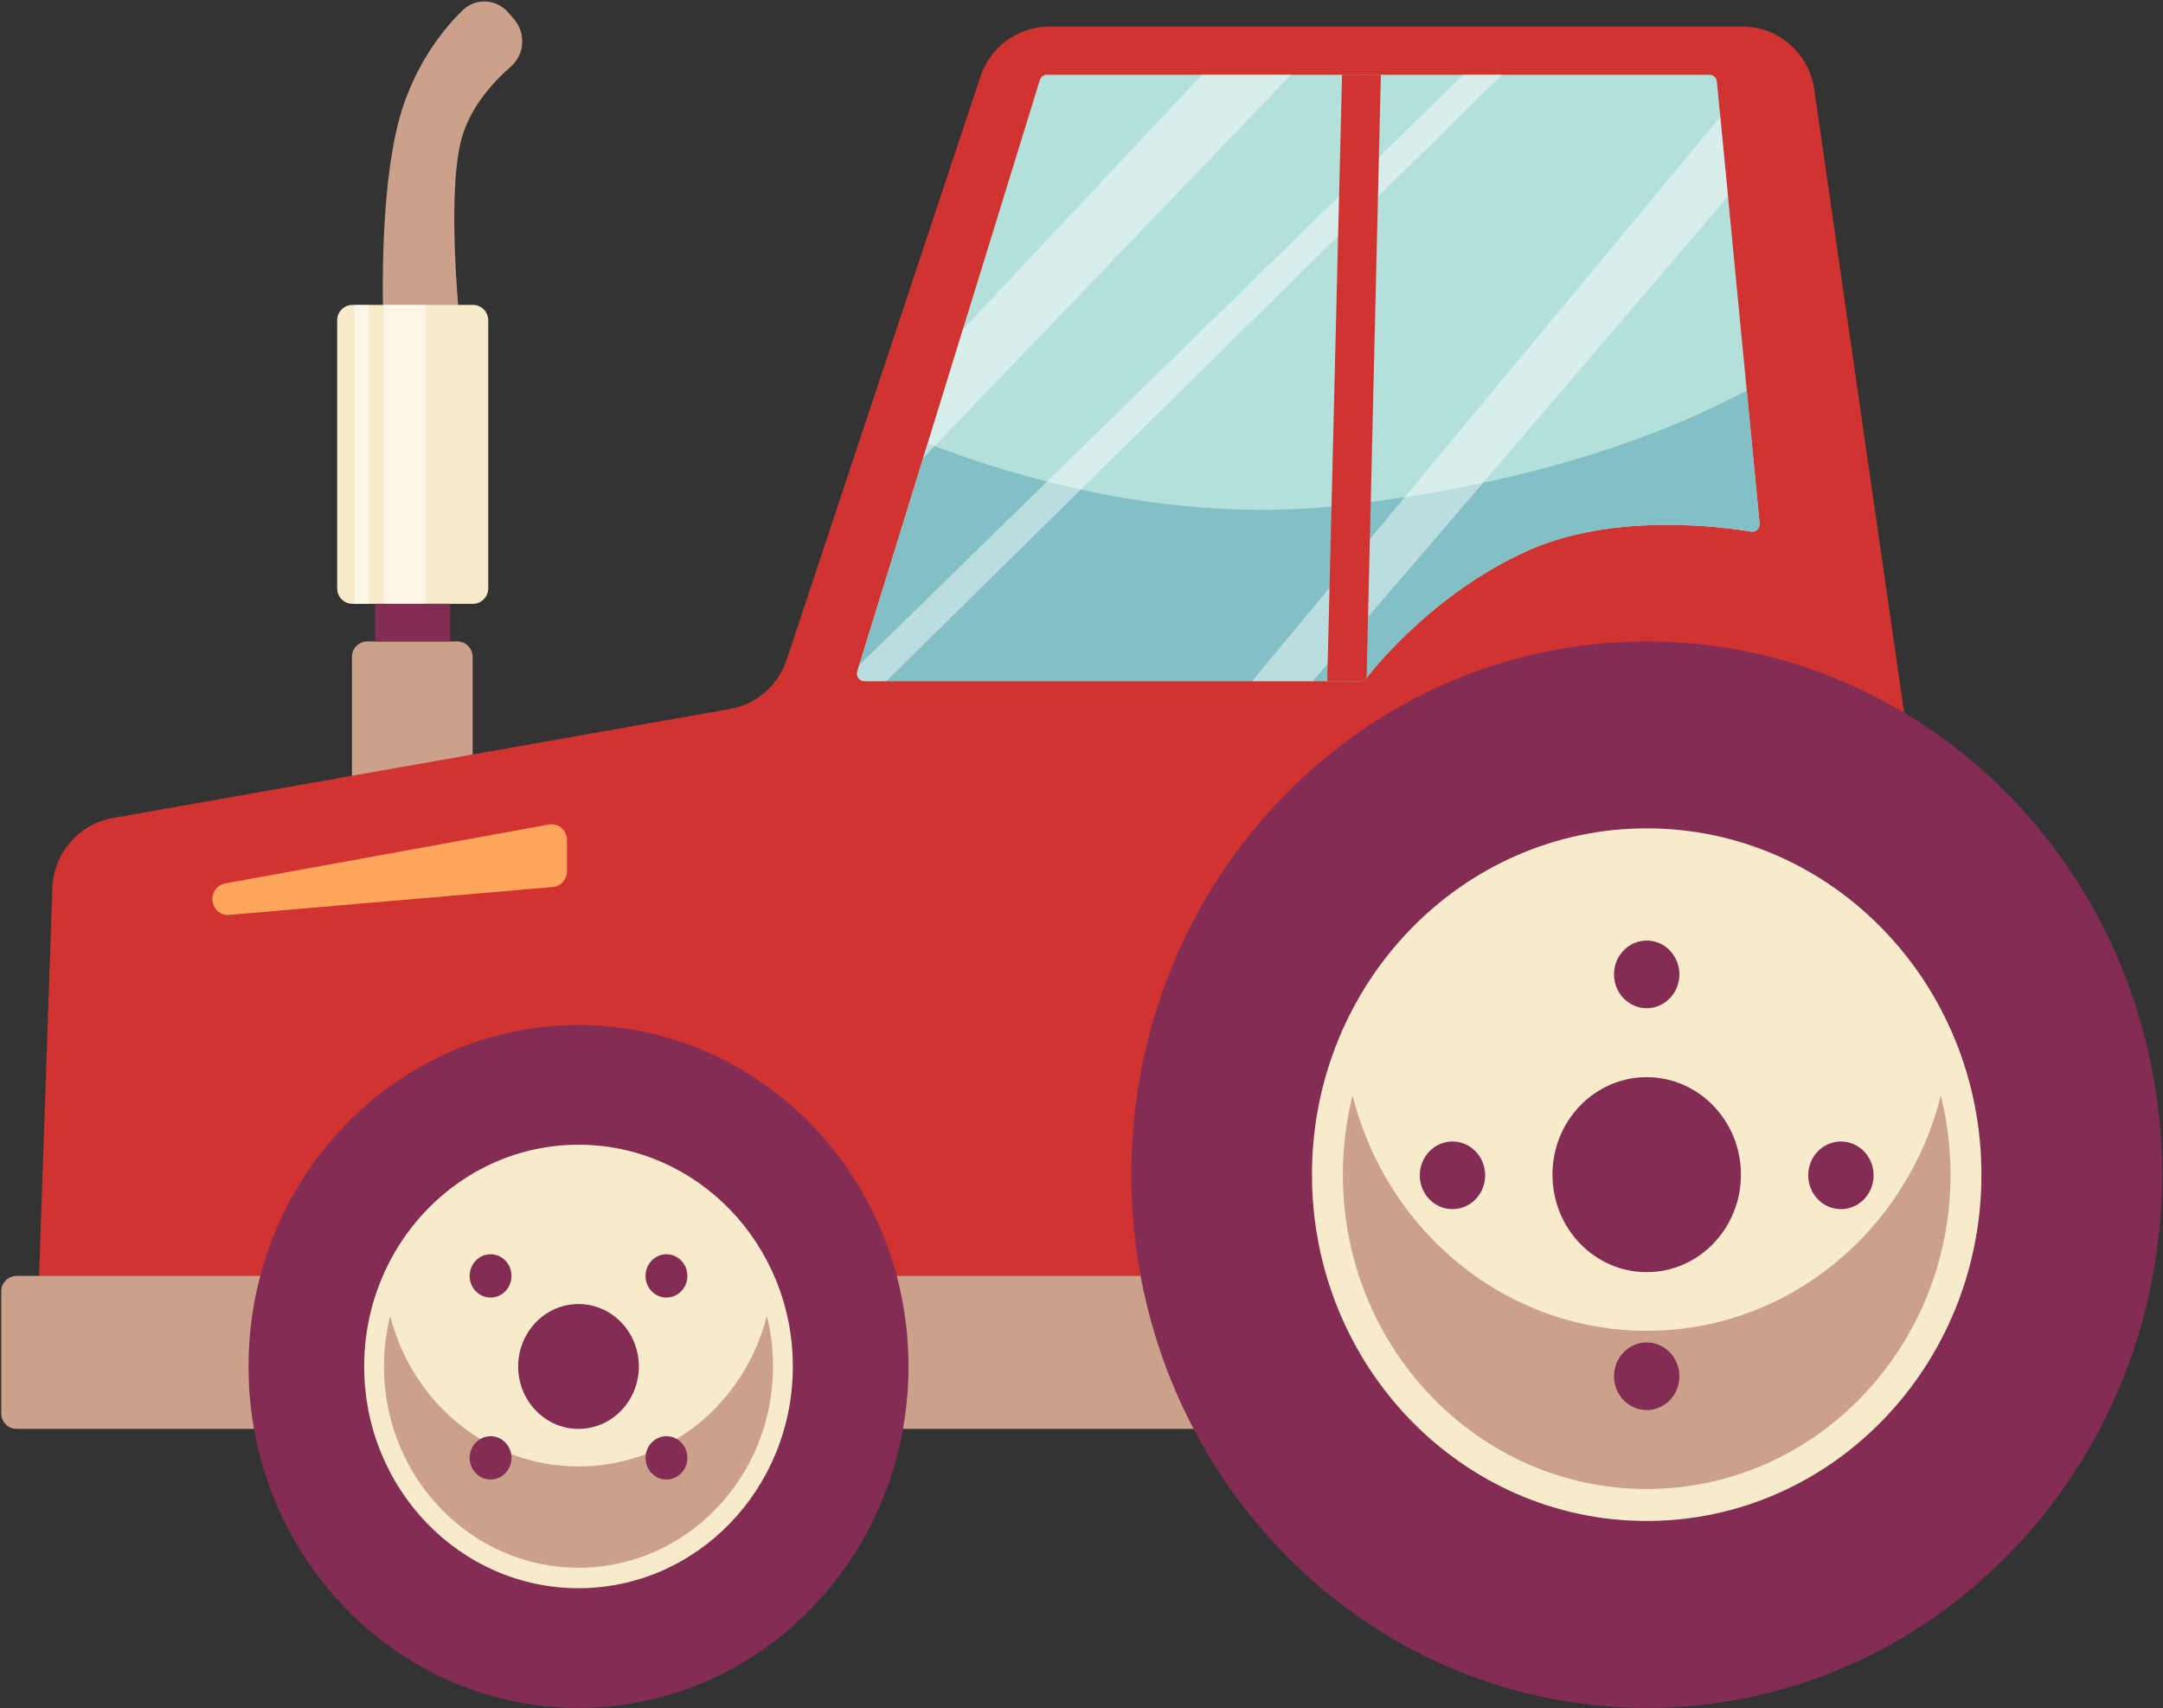 <svg width="789" height="623" viewBox="0 0 789 623" fill="none" xmlns="http://www.w3.org/2000/svg">
<rect x="0" y="0" width="789" height="623" fill="#333333" stroke="none"/>
<path d="M139.949 120.193C139.949 120.193 137.254 65.829 147.64 37.02C153.384 21.088 162.087 10.271 168.72 3.786C173.475 -0.864 181.018 -0.486 185.385 4.554L187.514 7.012C191.915 12.092 191.386 19.93 186.336 24.317C179.336 30.397 170.709 40.048 167.919 52.354C162.967 74.193 167.919 120.193 167.919 120.193H139.949Z" fill="#CCA18B"/>
<path d="M166.798 294.205H133.982C130.889 294.205 128.382 291.698 128.382 288.605V239.567C128.382 236.474 130.889 233.967 133.982 233.967H166.798C169.891 233.967 172.398 236.474 172.398 239.567V288.605C172.398 291.698 169.891 294.205 166.798 294.205Z" fill="#CCA18B"/>
<path d="M40.425 501.996H698.796C714.954 501.996 727.346 487.402 725.002 471.136L661.814 32.723C659.907 19.491 648.752 9.684 635.609 9.684H382.695C371.336 9.684 361.242 17.054 357.604 28.003L286.952 240.66C283.844 250.016 275.955 256.892 266.392 258.582L41.038 298.397C28.691 300.579 19.536 311.267 19.099 324.01L13.955 474.107C13.433 489.349 25.435 501.996 40.425 501.996Z" fill="#D13430"/>
<path d="M641.847 190.876C642.018 192.697 640.491 194.203 638.739 193.906C627.025 191.964 587.816 186.983 556.861 201.043C524.334 215.81 503.027 241.458 498.491 247.248C498.446 247.304 498.401 247.36 498.365 247.406C497.853 248.066 497.08 248.437 496.272 248.437H315.323C313.5 248.437 312.197 246.597 312.754 244.803L313.437 242.582L336.747 167.076L338.382 161.77L351.209 120.202L379.298 29.204C379.657 28.042 380.699 27.262 381.867 27.262H623.594C624.977 27.262 626.136 28.349 626.271 29.771L627.511 42.623L630.323 71.645L637.168 142.458L641.847 190.876Z" fill="#B3E0DB"/>
<path d="M641.847 190.876C642.018 192.697 640.491 194.203 638.739 193.906C627.025 191.964 587.816 186.983 556.861 201.043C524.334 215.81 503.027 241.458 498.491 247.248C498.446 247.304 498.401 247.36 498.365 247.406C497.853 248.066 497.08 248.437 496.272 248.437H315.323C313.5 248.437 312.197 246.597 312.754 244.803L313.437 242.582L336.747 167.076L338.382 161.77C383.395 178.916 435.854 190.383 489.832 184.315C558.038 176.648 605.593 159.196 637.167 142.459L641.847 190.876Z" fill="#83C0C6"/>
<path d="M82.106 322.249L200.266 300.744C203.692 300.12 206.833 302.847 206.833 306.446V317.765C206.833 320.776 204.602 323.284 201.702 323.534L83.541 333.721C80.278 334.002 77.481 331.339 77.481 327.952C77.48 325.141 79.43 322.736 82.106 322.249Z" fill="#FFA65C"/>
<g opacity="0.46">
<path d="M470.923 27.263L336.747 167.076L351.21 120.202L438.441 27.263H470.923Z" fill="white"/>
</g>
<g opacity="0.46">
<path d="M547.843 27.263L323.319 248.438H315.324C313.501 248.438 312.198 246.598 312.755 244.804L313.438 242.583L533.777 27.263H547.843Z" fill="white"/>
</g>
<g opacity="0.46">
<path d="M630.323 71.646C583.621 126.336 523.203 196.972 478.855 248.437H456.722L627.512 42.624L630.323 71.646Z" fill="white"/>
</g>
<path d="M503.701 27.263L498.491 247.248C498.446 247.304 498.401 247.36 498.365 247.406C497.853 248.066 497.08 248.437 496.272 248.437H484.136L489.535 27.262L503.701 27.263Z" fill="#D13430"/>
<path d="M560.696 521.188H6.065C2.972 521.188 0.465 518.681 0.465 515.588V470.99C0.465 467.897 2.972 465.39 6.065 465.39H560.696C563.789 465.39 566.296 467.897 566.296 470.99V515.588C566.296 518.681 563.788 521.188 560.696 521.188Z" fill="#CCA18B"/>
<path d="M211.024 622.947C277.502 622.947 331.393 567.194 331.393 498.42C331.393 429.646 277.502 373.893 211.024 373.893C144.546 373.893 90.655 429.646 90.655 498.42C90.655 567.194 144.546 622.947 211.024 622.947Z" fill="#842D54"/>
<path d="M211.025 579.298C254.201 579.298 289.203 543.088 289.203 498.42C289.203 453.752 254.201 417.542 211.025 417.542C167.848 417.542 132.847 453.752 132.847 498.42C132.847 543.088 167.848 579.298 211.025 579.298Z" fill="#F7EBCB"/>
<path d="M211.025 571.835C250.217 571.835 281.989 538.966 281.989 498.42C281.989 457.874 250.217 425.005 211.025 425.005C171.832 425.005 140.061 457.874 140.061 498.42C140.061 538.966 171.832 571.835 211.025 571.835Z" fill="#F7EBCB"/>
<path d="M281.989 498.42C281.989 538.966 250.217 571.835 211.025 571.835C171.833 571.835 140.061 538.965 140.061 498.42C140.061 492.036 140.852 485.847 142.334 479.946C150.248 511.552 178.005 534.886 211.025 534.886C244.046 534.886 271.802 511.551 279.716 479.946C281.199 485.847 281.989 492.036 281.989 498.42Z" fill="#CCA18B"/>
<path d="M211.025 521.188C223.179 521.188 233.033 510.994 233.033 498.42C233.033 485.846 223.179 475.652 211.025 475.652C198.87 475.652 189.017 485.846 189.017 498.42C189.017 510.994 198.87 521.188 211.025 521.188Z" fill="#842D54"/>
<path d="M184.347 459.805C187.329 462.89 187.329 467.891 184.347 470.976C181.365 474.061 176.531 474.061 173.549 470.976C170.567 467.891 170.567 462.89 173.549 459.805C176.531 456.72 181.365 456.72 184.347 459.805Z" fill="#842D54"/>
<path d="M248.5 526.174C251.482 529.259 251.482 534.26 248.5 537.345C245.518 540.43 240.684 540.43 237.702 537.345C234.72 534.26 234.72 529.259 237.702 526.174C240.684 523.089 245.518 523.089 248.5 526.174Z" fill="#842D54"/>
<path d="M248.5 470.976C245.518 474.061 240.684 474.061 237.702 470.976C234.72 467.891 234.72 462.89 237.702 459.805C240.684 456.72 245.518 456.72 248.5 459.805C251.482 462.89 251.482 467.891 248.5 470.976Z" fill="#842D54"/>
<path d="M184.347 537.345C181.365 540.43 176.531 540.43 173.549 537.345C170.567 534.26 170.567 529.259 173.549 526.174C176.531 523.089 181.365 523.089 184.347 526.174C187.329 529.259 187.329 534.26 184.347 537.345Z" fill="#842D54"/>
<path d="M600.668 622.947C704.495 622.947 788.664 535.871 788.664 428.457C788.664 321.043 704.495 233.967 600.668 233.967C496.841 233.967 412.672 321.043 412.672 428.457C412.672 535.871 496.841 622.947 600.668 622.947Z" fill="#842D54"/>
<path d="M600.668 554.774C668.102 554.774 722.768 498.22 722.768 428.457C722.768 358.694 668.102 302.14 600.668 302.14C533.234 302.14 478.568 358.694 478.568 428.457C478.568 498.22 533.234 554.774 600.668 554.774Z" fill="#F7EBCB"/>
<path d="M600.668 543.119C661.88 543.119 711.502 491.783 711.502 428.457C711.502 365.131 661.88 313.795 600.668 313.795C539.456 313.795 489.834 365.131 489.834 428.457C489.834 491.783 539.456 543.119 600.668 543.119Z" fill="#F7EBCB"/>
<path d="M711.502 428.457C711.502 491.782 661.879 543.119 600.668 543.119C539.457 543.119 489.834 491.782 489.834 428.457C489.834 418.486 491.069 408.819 493.384 399.603C505.744 448.966 549.095 485.411 600.668 485.411C652.241 485.411 695.592 448.966 707.952 399.603C710.267 408.819 711.502 418.486 711.502 428.457Z" fill="#CCA18B"/>
<path d="M600.668 464.017C619.651 464.017 635.04 448.096 635.04 428.457C635.04 408.818 619.651 392.897 600.668 392.897C581.685 392.897 566.296 408.818 566.296 428.457C566.296 448.096 581.685 464.017 600.668 464.017Z" fill="#842D54"/>
<path d="M600.667 367.739C607.253 367.739 612.592 362.216 612.592 355.402C612.592 348.588 607.253 343.065 600.667 343.065C594.081 343.065 588.742 348.588 588.742 355.402C588.742 362.216 594.081 367.739 600.667 367.739Z" fill="#842D54"/>
<path d="M600.667 514.333C607.253 514.333 612.592 508.81 612.592 501.996C612.592 495.182 607.253 489.659 600.667 489.659C594.081 489.659 588.742 495.182 588.742 501.996C588.742 508.81 594.081 514.333 600.667 514.333Z" fill="#842D54"/>
<path d="M671.517 441.036C678.103 441.036 683.442 435.513 683.442 428.699C683.442 421.885 678.103 416.362 671.517 416.362C664.931 416.362 659.592 421.885 659.592 428.699C659.592 435.513 664.931 441.036 671.517 441.036Z" fill="#842D54"/>
<path d="M529.819 441.036C536.405 441.036 541.744 435.513 541.744 428.699C541.744 421.885 536.405 416.362 529.819 416.362C523.233 416.362 517.894 421.885 517.894 428.699C517.894 435.513 523.233 441.036 529.819 441.036Z" fill="#842D54"/>
<path d="M172.488 220.248H128.594C125.501 220.248 122.994 217.741 122.994 214.648V116.81C122.994 113.717 125.501 111.21 128.594 111.21H172.488C175.581 111.21 178.088 113.717 178.088 116.81V214.648C178.088 217.741 175.58 220.248 172.488 220.248Z" fill="#F7EBCB"/>
<g opacity="0.54">
<path d="M134.491 111.21H129.281V220.248H134.491V111.21Z" fill="white"/>
<path d="M155.331 111.21H139.949V220.248H155.331V111.21Z" fill="white"/>
</g>
<path d="M164.22 220.248H136.861V233.967H164.22V220.248Z" fill="#842D54"/>
</svg>
